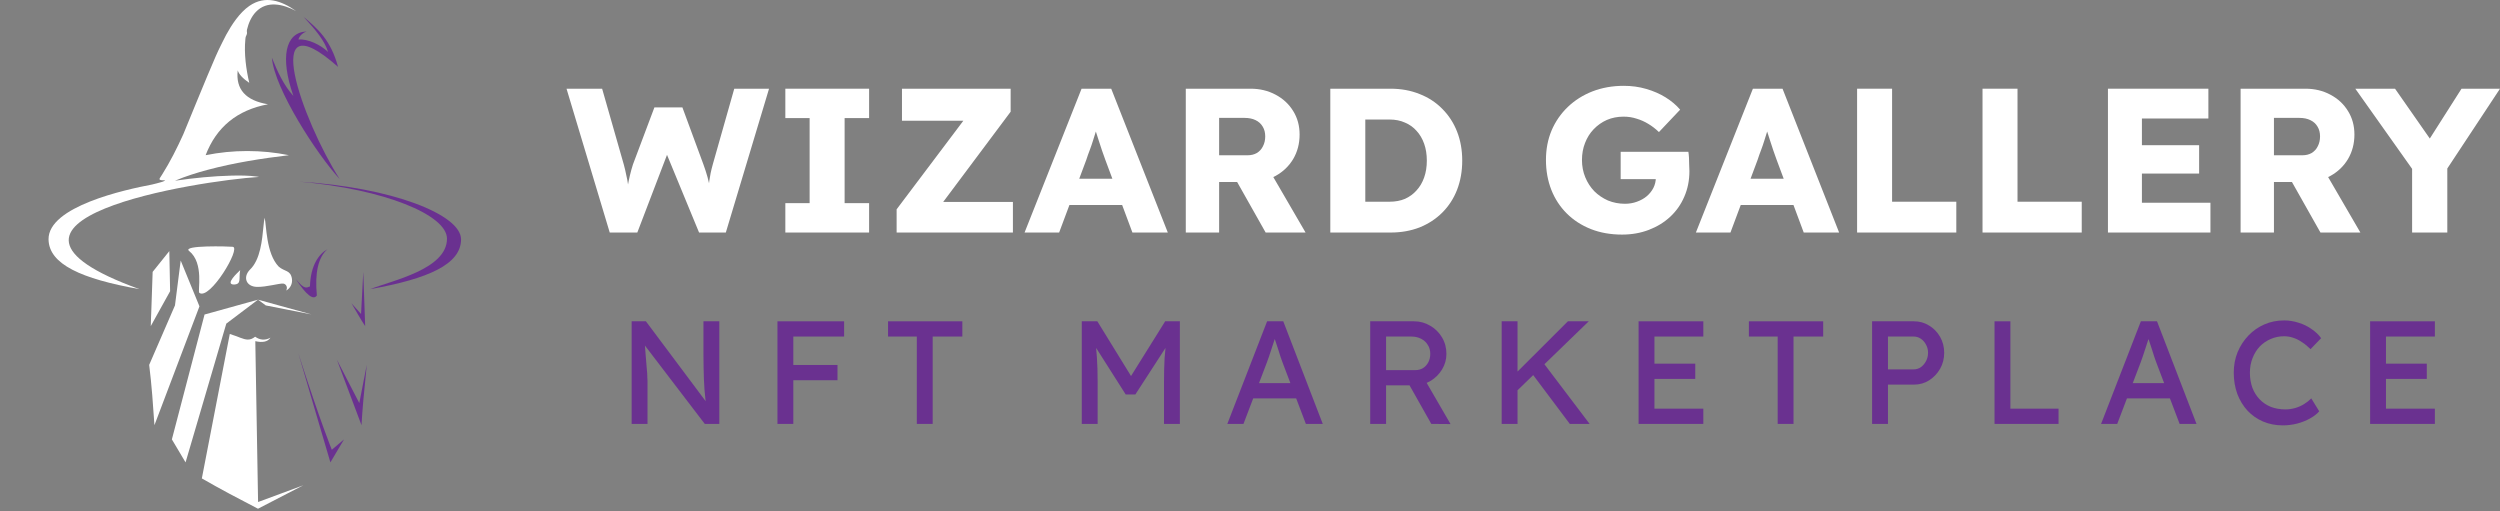<svg width="220" height="45" viewBox="0 0 220 45" fill="none" xmlns="http://www.w3.org/2000/svg">
<rect x="0" y="0" width="220" height="45" fill="#808080" stroke="none"/>
<g clip-path="url(#clip0_267_8412)">
<path fill-rule="evenodd" clip-rule="evenodd" d="M13.591 37.415L17.552 26.958L15.901 22.925L15.398 26.875L13.128 32.109C13.349 33.893 13.469 35.619 13.591 37.415V37.415Z" fill="white"/>
<path fill-rule="evenodd" clip-rule="evenodd" d="M23.389 26.878L22.705 26.371L18 27.678L15.125 38.666C15.528 39.34 15.928 40.015 16.329 40.69L19.914 28.479L22.705 26.371L27.417 27.671L23.389 26.878Z" fill="white"/>
<path fill-rule="evenodd" clip-rule="evenodd" d="M22.467 30.023C23.123 30.174 23.57 30.072 23.802 29.716C23.345 29.967 22.879 29.94 22.454 29.631C21.988 29.995 21.652 29.911 21.133 29.716L20.822 29.594C20.648 29.531 20.445 29.46 20.221 29.39L17.762 42.101C19.428 43.059 21.011 43.894 22.704 44.768L26.695 42.703C25.313 43.217 24.125 43.655 22.711 44.178L22.467 30.023H22.467Z" fill="white"/>
<path fill-rule="evenodd" clip-rule="evenodd" d="M20.48 21.717C20.164 21.683 15.987 21.558 16.64 22.085C17.986 23.153 17.371 25.646 17.54 25.77C18.453 26.459 21.253 21.785 20.48 21.717V21.717Z" fill="white"/>
<path fill-rule="evenodd" clip-rule="evenodd" d="M13.268 28.696L14.97 25.627L14.9 22.097L13.433 23.925L13.313 27.416L13.306 27.608L13.296 27.819L13.268 28.696Z" fill="white"/>
<path fill-rule="evenodd" clip-rule="evenodd" d="M25.426 13.657C23.053 13.939 20.593 14.326 18.29 14.941C17.328 15.197 16.354 15.504 15.441 15.886C15.364 15.918 15.417 15.899 15.464 15.894C17.076 15.662 18.754 15.494 20.381 15.454C21.082 15.437 21.926 15.437 22.618 15.541C22.679 15.55 22.737 15.559 22.797 15.57C17.504 15.898 -4.557 19.357 12.267 25.444C7.142 24.533 4.307 23.251 4.271 21.066C4.234 18.169 11 16.689 13.377 16.239C13.643 16.188 13.909 16.097 14.174 16.031C14.276 16.007 14.313 15.992 14.406 15.951C14.62 15.858 14.512 15.866 14.353 15.864C14.22 15.863 13.952 15.866 14.065 15.674C14.122 15.578 14.197 15.471 14.258 15.374C14.979 14.236 15.575 13.037 16.129 11.821C16.209 11.644 18.24 6.636 18.975 4.973C19.056 4.789 19.141 4.588 19.231 4.409C19.337 4.194 19.748 3.344 19.9 3.069C20.39 2.176 21.073 1.124 21.942 0.521C23.347 -0.45 24.783 0.074 26.054 0.97C24.926 0.369 23.505 0.018 22.52 1.046C22.112 1.47 21.866 2.055 21.735 2.608C21.681 2.832 21.813 2.84 21.666 3.144C21.6 3.279 21.605 3.335 21.59 3.482C21.47 4.725 21.653 6.077 21.935 7.292C21.361 6.903 21.022 6.535 20.919 6.187C20.73 7.855 21.619 8.852 23.585 9.175C20.874 9.683 19.044 11.178 18.095 13.657C20.512 13.169 23.01 13.169 25.426 13.657Z" fill="white"/>
<path fill-rule="evenodd" clip-rule="evenodd" d="M28.815 21.932C28.085 22.331 27.33 23.319 27.277 25.206C26.966 25.313 26.821 25.522 26.026 24.556C26.96 25.971 27.578 26.454 27.883 26.001C27.695 23.994 28.006 22.635 28.814 21.932H28.815Z" fill="#6A3190"/>
<path fill-rule="evenodd" clip-rule="evenodd" d="M31.968 23.925L31.773 27.631L30.932 26.693C31.317 27.335 31.722 28.088 32.135 28.696L31.968 23.925Z" fill="#6A3190"/>
<path fill-rule="evenodd" clip-rule="evenodd" d="M29.645 31.653L31.812 37.415C31.878 36.22 32.031 34.452 32.275 32.11C32.055 33.23 31.838 34.351 31.618 35.472L29.645 31.653V31.653Z" fill="#6A3190"/>
<path fill-rule="evenodd" clip-rule="evenodd" d="M26.245 31.062C27.189 34.27 28.123 37.485 29.075 40.689L30.275 38.666C30.117 38.806 29.238 39.547 29.201 39.579C29.201 39.579 28.212 37.184 26.245 31.062Z" fill="#6A3190"/>
<path fill-rule="evenodd" clip-rule="evenodd" d="M29.895 15.761C26.6 10.618 22.7 -0.347 29.748 5.884C29.102 3.501 27.954 2.528 26.712 1.481C27.844 2.697 28.584 3.627 28.871 4.574C28.214 3.941 27.122 3.413 26.261 3.475C26.359 3.101 26.72 2.859 26.982 2.766C25.093 2.855 24.64 5.066 25.817 8.438C24.961 7.504 24.407 6.266 23.924 5.076C24.156 7.824 27.876 13.569 29.895 15.761V15.761Z" fill="#6A3190"/>
<path fill-rule="evenodd" clip-rule="evenodd" d="M26.363 15.99C33.803 16.636 39.335 18.91 39.335 21.006C39.335 23.702 34.489 24.686 32.578 25.445C37.702 24.533 40.573 23.251 40.573 21.065C40.573 18.88 34.477 16.48 26.363 15.989V15.99Z" fill="#6A3190"/>
<path fill-rule="evenodd" clip-rule="evenodd" d="M20.594 25.039C21.286 25.008 20.989 24.487 21.137 23.773C20.938 23.97 19.746 25.039 20.594 25.039ZM21.977 23.748C21.359 24.405 21.66 25.224 22.615 25.247C23.438 25.266 24.576 24.925 24.919 24.954C25.048 24.967 25.162 25.054 25.215 25.181C25.268 25.308 25.254 25.455 25.177 25.568C25.546 25.384 25.755 24.957 25.689 24.525C25.567 23.749 25.043 23.918 24.525 23.461C23.404 22.303 23.45 19.787 23.287 19.159C23.245 19.351 23.215 19.616 23.185 19.924C23.069 21.081 22.928 22.858 21.977 23.748V23.748Z" fill="white"/>
</g>
<path d="M53.657 20.463L49.854 7.806H52.987L54.889 14.46C54.974 14.761 55.046 15.069 55.106 15.382C55.179 15.684 55.233 15.973 55.27 16.25C55.318 16.527 55.354 16.787 55.378 17.028C55.402 17.257 55.426 17.45 55.451 17.606H55.052C55.125 17.16 55.185 16.762 55.233 16.413C55.294 16.063 55.36 15.738 55.432 15.436C55.505 15.123 55.596 14.797 55.704 14.46L57.588 9.451H60.051L61.898 14.46C62.043 14.858 62.164 15.232 62.261 15.581C62.357 15.931 62.43 16.268 62.478 16.594C62.538 16.907 62.587 17.22 62.623 17.534L62.261 17.588C62.285 17.371 62.303 17.172 62.315 16.991C62.327 16.799 62.339 16.618 62.351 16.449C62.375 16.268 62.4 16.081 62.424 15.888C62.448 15.696 62.484 15.485 62.532 15.256C62.581 15.014 62.647 14.743 62.732 14.442L64.615 7.806H67.676L63.873 20.463H61.518L58.511 13.176L58.856 13.212L56.084 20.463H53.657Z" fill="white"/>
<path d="M69.11 20.463V17.877H71.247V10.392H69.11V7.806H76.481V10.392H74.326V17.877H76.481V20.463H69.11Z" fill="white"/>
<path d="M78.903 20.463V18.42L85.713 9.379L86.781 10.627H79.374V7.806H88.937V9.831L82.163 18.89L81.076 17.769H89.136V20.463H78.903Z" fill="white"/>
<path d="M90.162 20.463L95.178 7.806H97.787L102.767 20.463H99.652L97.261 14.044C97.165 13.791 97.068 13.52 96.972 13.23C96.875 12.941 96.778 12.646 96.682 12.345C96.585 12.031 96.489 11.73 96.392 11.44C96.308 11.139 96.235 10.862 96.175 10.609L96.718 10.591C96.646 10.892 96.561 11.187 96.465 11.477C96.38 11.766 96.289 12.055 96.193 12.345C96.108 12.622 96.012 12.905 95.903 13.194C95.794 13.472 95.692 13.761 95.595 14.062L93.204 20.463H90.162ZM92.552 18.04L93.512 15.726H99.344L100.286 18.04H92.552Z" fill="white"/>
<path d="M104.349 20.463V7.806H110.055C110.864 7.806 111.594 7.981 112.246 8.33C112.91 8.68 113.429 9.162 113.804 9.777C114.178 10.38 114.365 11.067 114.365 11.838C114.365 12.634 114.178 13.351 113.804 13.99C113.429 14.617 112.916 15.111 112.264 15.473C111.612 15.834 110.876 16.015 110.055 16.015H107.283V20.463H104.349ZM111.377 20.463L108.153 14.749L111.304 14.297L114.89 20.463H111.377ZM107.283 13.664H109.783C110.097 13.664 110.368 13.598 110.598 13.466C110.839 13.321 111.02 13.122 111.141 12.869C111.274 12.616 111.34 12.326 111.34 12.001C111.34 11.675 111.268 11.392 111.123 11.151C110.978 10.898 110.767 10.705 110.489 10.572C110.224 10.44 109.898 10.374 109.511 10.374H107.283V13.664Z" fill="white"/>
<path d="M117.067 20.463V7.806H122.373C123.303 7.806 124.154 7.963 124.927 8.276C125.7 8.578 126.364 9.011 126.919 9.578C127.487 10.145 127.922 10.814 128.223 11.585C128.525 12.357 128.676 13.206 128.676 14.134C128.676 15.063 128.525 15.919 128.223 16.702C127.922 17.474 127.487 18.143 126.919 18.709C126.364 19.264 125.7 19.698 124.927 20.011C124.154 20.312 123.303 20.463 122.373 20.463H117.067ZM120.146 18.366L119.729 17.751H122.283C122.79 17.751 123.243 17.666 123.641 17.498C124.04 17.317 124.378 17.07 124.655 16.756C124.945 16.443 125.169 16.063 125.326 15.617C125.483 15.171 125.561 14.677 125.561 14.134C125.561 13.592 125.483 13.098 125.326 12.652C125.169 12.206 124.945 11.826 124.655 11.513C124.378 11.199 124.04 10.958 123.641 10.79C123.243 10.609 122.79 10.518 122.283 10.518H119.675L120.146 9.94V18.366Z" fill="white"/>
<path d="M142.745 20.644C141.731 20.644 140.813 20.481 139.992 20.156C139.171 19.83 138.465 19.372 137.873 18.782C137.281 18.191 136.829 17.498 136.515 16.702C136.201 15.895 136.044 15.021 136.044 14.08C136.044 13.14 136.207 12.278 136.533 11.495C136.871 10.699 137.348 10.006 137.964 9.415C138.579 8.825 139.304 8.367 140.137 8.041C140.982 7.716 141.9 7.553 142.89 7.553C143.59 7.553 144.248 7.643 144.864 7.824C145.492 8.005 146.06 8.252 146.567 8.565C147.074 8.879 147.503 9.241 147.853 9.65L145.987 11.621C145.685 11.332 145.371 11.091 145.045 10.898C144.731 10.705 144.393 10.554 144.031 10.446C143.669 10.325 143.282 10.265 142.872 10.265C142.341 10.265 141.852 10.362 141.405 10.554C140.97 10.747 140.584 11.018 140.246 11.368C139.92 11.706 139.666 12.109 139.485 12.579C139.304 13.038 139.213 13.538 139.213 14.08C139.213 14.623 139.31 15.129 139.503 15.599C139.696 16.069 139.962 16.479 140.3 16.829C140.638 17.166 141.037 17.437 141.495 17.642C141.966 17.835 142.467 17.932 142.999 17.932C143.373 17.932 143.723 17.871 144.049 17.751C144.387 17.63 144.677 17.468 144.919 17.263C145.16 17.058 145.353 16.817 145.498 16.539C145.643 16.25 145.715 15.943 145.715 15.617V15.147L146.114 15.762H142.618V13.357H148.577C148.601 13.49 148.619 13.671 148.632 13.899C148.644 14.129 148.65 14.351 148.65 14.569C148.662 14.786 148.668 14.948 148.668 15.057C148.668 15.876 148.517 16.63 148.215 17.317C147.925 17.992 147.515 18.576 146.983 19.071C146.452 19.565 145.824 19.951 145.1 20.228C144.375 20.505 143.59 20.644 142.745 20.644Z" fill="white"/>
<path d="M149.238 20.463L154.255 7.806H156.863L161.843 20.463H158.728L156.337 14.044C156.241 13.791 156.144 13.52 156.048 13.23C155.951 12.941 155.854 12.646 155.758 12.345C155.661 12.031 155.565 11.73 155.468 11.44C155.384 11.139 155.311 10.862 155.251 10.609L155.794 10.591C155.722 10.892 155.637 11.187 155.54 11.477C155.456 11.766 155.365 12.055 155.269 12.345C155.184 12.622 155.088 12.905 154.979 13.194C154.87 13.472 154.768 13.761 154.671 14.062L152.28 20.463H149.238ZM151.628 18.04L152.588 15.726H158.42L159.362 18.04H151.628Z" fill="white"/>
<path d="M163.425 20.463V7.806H166.504V17.751H172.155V20.463H163.425Z" fill="white"/>
<path d="M174.462 20.463V7.806H177.541V17.751H183.192V20.463H174.462Z" fill="white"/>
<path d="M185.499 20.463V7.806H194.338V10.428H188.488V17.841H194.519V20.463H185.499ZM186.948 15.274V12.778H193.523V15.274H186.948Z" fill="white"/>
<path d="M197.173 20.463V7.806H202.878C203.687 7.806 204.418 7.981 205.07 8.33C205.734 8.68 206.253 9.162 206.627 9.777C207.002 10.38 207.189 11.067 207.189 11.838C207.189 12.634 207.002 13.351 206.627 13.99C206.253 14.617 205.74 15.111 205.088 15.473C204.436 15.834 203.699 16.015 202.878 16.015H200.107V20.463H197.173ZM204.2 20.463L200.976 14.749L204.128 14.297L207.714 20.463H204.2ZM200.107 13.664H202.606C202.92 13.664 203.192 13.598 203.421 13.466C203.663 13.321 203.844 13.122 203.965 12.869C204.098 12.616 204.164 12.326 204.164 12.001C204.164 11.675 204.092 11.392 203.947 11.151C203.802 10.898 203.591 10.705 203.313 10.572C203.047 10.44 202.721 10.374 202.335 10.374H200.107V13.664Z" fill="white"/>
<path d="M212.266 20.463V14.153L212.393 15.039L207.267 7.806H210.763L214.675 13.411L213.081 13.357L216.613 7.806H220L215.092 15.238L215.363 14.008V20.463H212.266Z" fill="white"/>
<path d="M55.585 37.304V28.274H56.839L62.369 35.666L62.162 35.782C62.128 35.567 62.098 35.334 62.072 35.085C62.046 34.827 62.02 34.556 61.994 34.272C61.977 33.98 61.96 33.675 61.943 33.357C61.934 33.03 61.925 32.69 61.917 32.338C61.908 31.985 61.904 31.619 61.904 31.241V28.274H63.299V37.304H62.02L56.58 30.183L56.722 30.003C56.766 30.527 56.8 30.974 56.826 31.344C56.86 31.706 56.886 32.015 56.903 32.273C56.929 32.522 56.947 32.729 56.955 32.892C56.964 33.047 56.968 33.176 56.968 33.279C56.977 33.382 56.981 33.473 56.981 33.55V37.304H55.585Z" fill="#6A3190"/>
<path d="M68.416 37.304V28.274H69.811V37.304H68.416ZM69.036 33.46V32.118H73.7V33.46H69.036ZM69.036 29.616V28.274H74.282V29.616H69.036Z" fill="#6A3190"/>
<path d="M80.68 37.304V29.616H78.148V28.274H84.686V29.616H82.076V37.304H80.68Z" fill="#6A3190"/>
<path d="M95.196 37.304V28.274H96.566L99.861 33.627L99.202 33.615L102.536 28.274H103.828V37.304H102.432V33.602C102.432 32.828 102.449 32.131 102.484 31.512C102.527 30.893 102.596 30.278 102.691 29.667L102.871 30.145L99.913 34.711H99.06L96.191 30.196L96.334 29.667C96.428 30.244 96.493 30.837 96.527 31.448C96.57 32.05 96.592 32.767 96.592 33.602V37.304H95.196Z" fill="#6A3190"/>
<path d="M108.004 37.304L111.506 28.274H112.927L116.403 37.304H114.917L112.85 31.86C112.824 31.8 112.772 31.654 112.695 31.422C112.626 31.189 112.544 30.931 112.449 30.648C112.355 30.364 112.268 30.106 112.191 29.874C112.113 29.633 112.062 29.478 112.036 29.409L112.333 29.396C112.281 29.543 112.217 29.728 112.139 29.951C112.07 30.175 111.993 30.411 111.907 30.661C111.829 30.91 111.752 31.146 111.674 31.37C111.597 31.585 111.532 31.766 111.48 31.912L109.426 37.304H108.004ZM109.555 35.059L110.072 33.718H114.181L114.775 35.059H109.555Z" fill="#6A3190"/>
<path d="M120.579 37.304V28.274H124.43C124.946 28.274 125.42 28.403 125.851 28.661C126.29 28.911 126.639 29.255 126.898 29.693C127.156 30.123 127.285 30.609 127.285 31.151C127.285 31.641 127.156 32.097 126.898 32.518C126.639 32.94 126.295 33.279 125.864 33.537C125.433 33.787 124.955 33.911 124.43 33.911H121.975V37.304H120.579ZM125.954 37.304L123.654 33.228L125.089 32.905L127.647 37.317L125.954 37.304ZM121.975 32.57H124.559C124.809 32.57 125.033 32.51 125.231 32.389C125.429 32.26 125.584 32.088 125.696 31.873C125.808 31.65 125.864 31.404 125.864 31.138C125.864 30.837 125.791 30.575 125.644 30.351C125.506 30.119 125.308 29.938 125.05 29.809C124.8 29.68 124.516 29.616 124.197 29.616H121.975V32.57Z" fill="#6A3190"/>
<path d="M133.31 34.569L133.233 33.008L137.975 28.274H139.81L133.31 34.569ZM132.147 37.304V28.274H133.543V37.304H132.147ZM138.143 37.304L134.68 32.686L135.714 31.796L139.887 37.304H138.143Z" fill="#6A3190"/>
<path d="M144.195 37.304V28.274H149.893V29.616H145.591V35.962H149.893V37.304H144.195ZM144.828 33.344V32.002H149.183V33.344H144.828Z" fill="#6A3190"/>
<path d="M156.435 37.304V29.616H153.902V28.274H160.44V29.616H157.83V37.304H156.435Z" fill="#6A3190"/>
<path d="M164.745 37.304V28.274H168.428C168.919 28.274 169.362 28.399 169.759 28.648C170.163 28.889 170.486 29.22 170.728 29.642C170.969 30.063 171.089 30.532 171.089 31.048C171.089 31.564 170.969 32.032 170.728 32.454C170.486 32.875 170.163 33.215 169.759 33.473C169.362 33.722 168.919 33.847 168.428 33.847H166.141V37.304H164.745ZM166.141 32.505H168.402C168.634 32.505 168.846 32.441 169.035 32.312C169.225 32.174 169.375 31.998 169.487 31.783C169.608 31.559 169.668 31.314 169.668 31.048C169.668 30.781 169.608 30.54 169.487 30.325C169.375 30.11 169.225 29.938 169.035 29.809C168.846 29.68 168.634 29.616 168.402 29.616H166.141V32.505Z" fill="#6A3190"/>
<path d="M175.519 37.304V28.274H176.914V35.962H181.152V37.304H175.519Z" fill="#6A3190"/>
<path d="M184.895 37.304L188.396 28.274H189.817L193.293 37.304H191.807L189.74 31.86C189.714 31.8 189.662 31.654 189.585 31.422C189.516 31.189 189.434 30.931 189.339 30.648C189.245 30.364 189.158 30.106 189.081 29.874C189.003 29.633 188.952 29.478 188.926 29.409L189.223 29.396C189.171 29.543 189.107 29.728 189.029 29.951C188.96 30.175 188.883 30.411 188.797 30.661C188.719 30.91 188.642 31.146 188.564 31.37C188.487 31.585 188.422 31.766 188.37 31.912L186.316 37.304H184.895ZM186.445 35.059L186.962 33.718H191.071L191.665 35.059H186.445Z" fill="#6A3190"/>
<path d="M200.886 37.433C200.258 37.433 199.68 37.321 199.155 37.097C198.63 36.874 198.173 36.556 197.785 36.143C197.398 35.721 197.096 35.227 196.881 34.659C196.674 34.092 196.571 33.468 196.571 32.789C196.571 32.144 196.683 31.546 196.907 30.996C197.139 30.437 197.458 29.947 197.863 29.526C198.268 29.104 198.737 28.777 199.271 28.545C199.805 28.313 200.383 28.197 201.003 28.197C201.442 28.197 201.868 28.266 202.282 28.403C202.704 28.532 203.083 28.717 203.419 28.958C203.764 29.19 204.043 29.457 204.259 29.758L203.329 30.725C203.079 30.476 202.825 30.269 202.566 30.106C202.316 29.934 202.058 29.805 201.791 29.719C201.532 29.633 201.27 29.59 201.003 29.59C200.581 29.59 200.184 29.672 199.814 29.835C199.452 29.99 199.133 30.209 198.858 30.493C198.591 30.777 198.38 31.116 198.225 31.512C198.07 31.899 197.992 32.325 197.992 32.789C197.992 33.279 198.065 33.726 198.212 34.13C198.367 34.526 198.582 34.866 198.858 35.15C199.133 35.433 199.461 35.653 199.84 35.807C200.227 35.954 200.654 36.027 201.119 36.027C201.403 36.027 201.683 35.988 201.959 35.911C202.235 35.833 202.493 35.721 202.734 35.575C202.975 35.429 203.195 35.257 203.393 35.059L204.091 36.194C203.893 36.427 203.621 36.637 203.277 36.827C202.941 37.016 202.562 37.166 202.14 37.278C201.726 37.381 201.309 37.433 200.886 37.433Z" fill="#6A3190"/>
<path d="M208.571 37.304V28.274H214.269V29.616H209.966V35.962H214.269V37.304H208.571ZM209.204 33.344V32.002H213.558V33.344H209.204Z" fill="#6A3190"/>
<defs>
<clipPath id="clip0_267_8412">
<rect width="36.302" height="44.768" fill="white" transform="translate(4.271)"/>
</clipPath>
</defs>
</svg>
